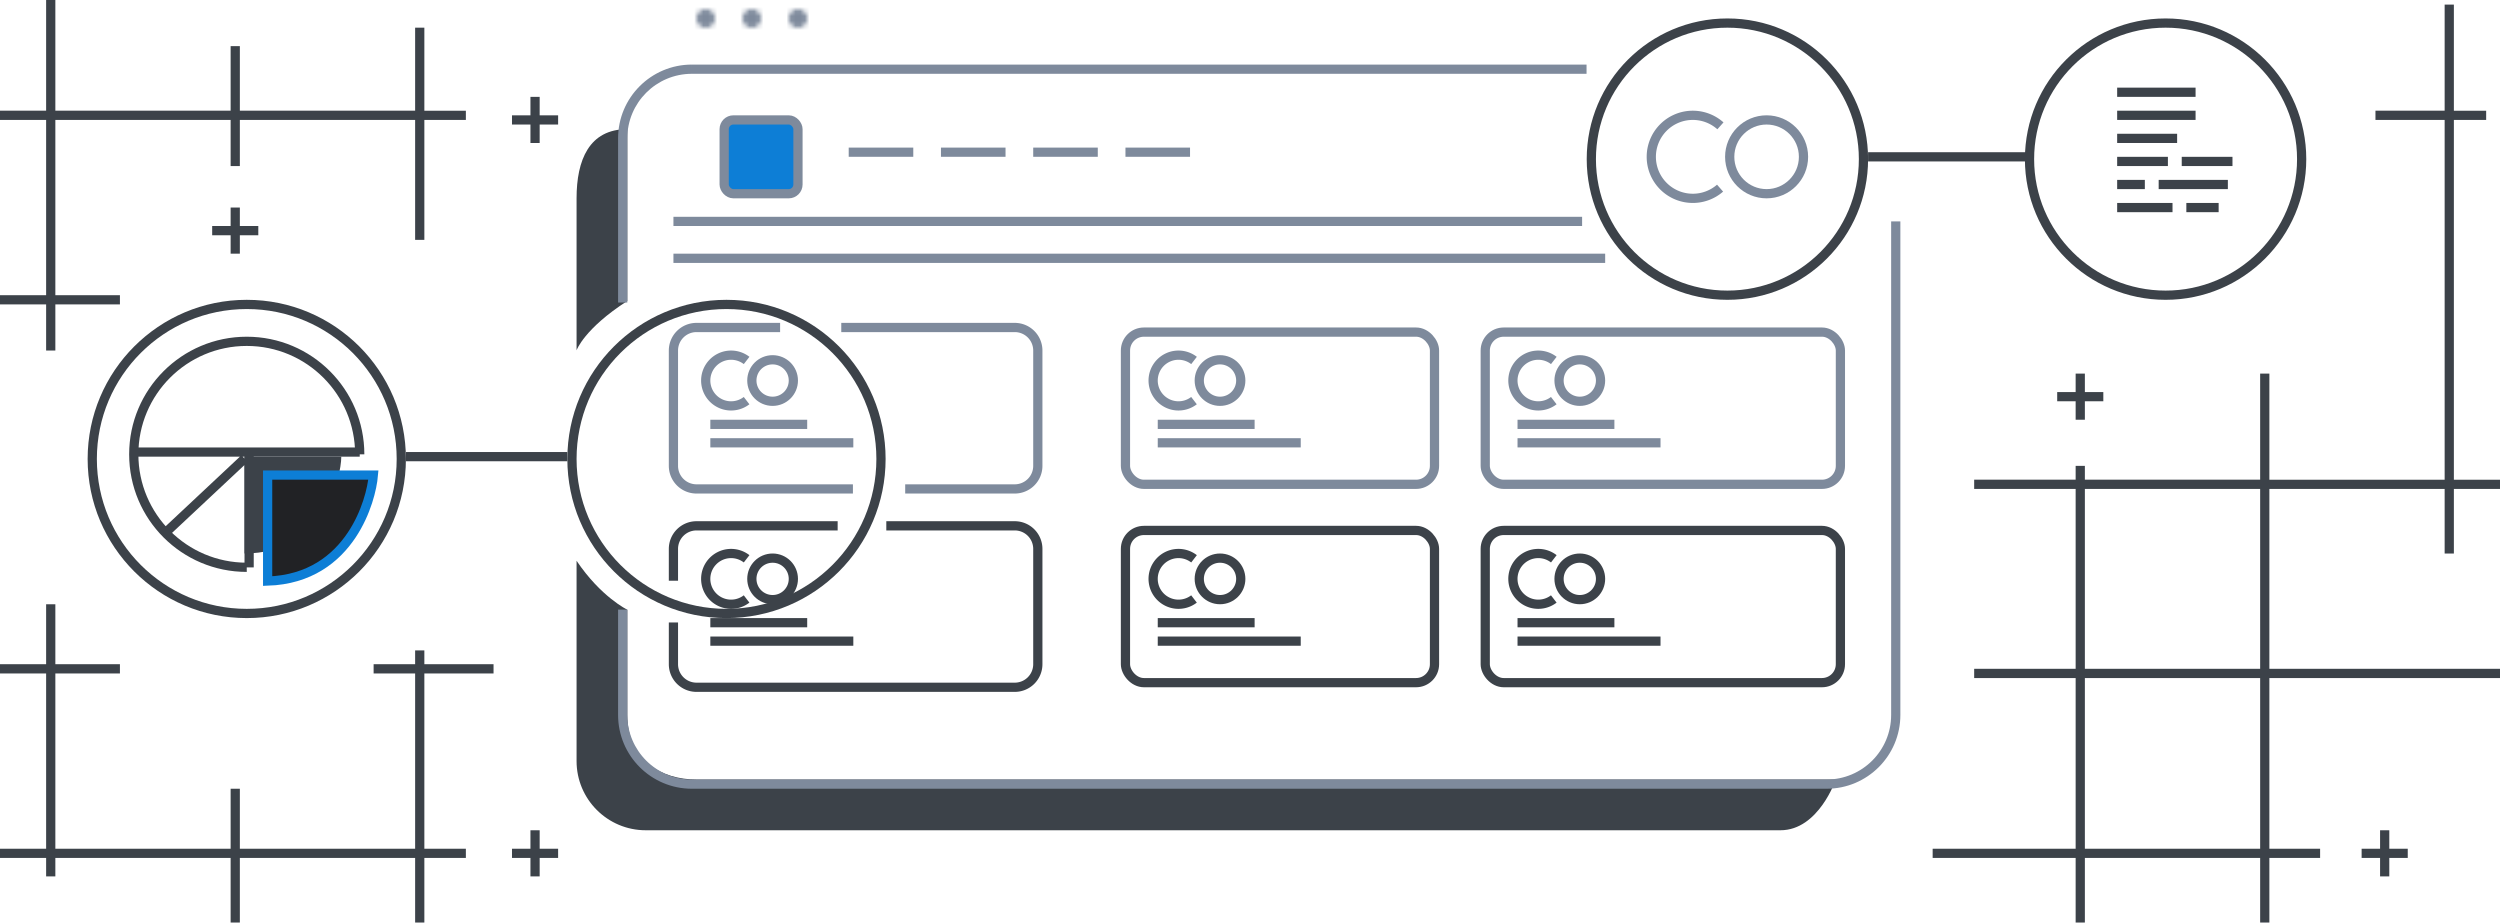 <svg viewBox="0 0 542 200" fill="none" xmlns="http://www.w3.org/2000/svg"><path fill-rule="evenodd" clip-rule="evenodd" d="M125 121.578V165c0 8.284 6.716 15 15 15h246c8.284 0 12-11 12-11H151c-7.514 0-15-4.073-15-14v-22.812s-5.711-2.761-11-10.61zm11-56.324V28c-8.284 0-11 6.716-11 15v32.945s1.627-4.66 11-10.69z" fill="#3C4249"/><path d="M410 48v107h2V48h-2zm0 107c0 7.732-6.268 14-14 14v2c8.837 0 16-7.163 16-16h-2zm-14 14H150v2h246v-2zm-246 0c-7.732 0-14-6.268-14-14h-2c0 8.837 7.164 16 16 16v-2zm-15-14h1v-.001-.001-.001-.001-.001-.002-.002-.002-.002-.002-.003-.003-.003-.003-.004-.003-.004-.004-.005-.004-.005-.005-.005-.005-.006-.006-.006-.006-.006-.007-.007-.007-.007-.007-.008-.008-.008-.008-.008-.009-.009-.009-.009-.01-.009-.01-.01-.01-.011-.011-.01-.012-.011-.011-.012-.012-.012-.012-.013-.012-.013-.013-.014-.013-.014-.014-.014-.014-.014-.015-.015-.015-.015-.015-.016-.016-.016-.016-.017-.016-.017-.017-.017-.018-.017-.018-.018-.018-.018-.019-.019-.018-.02-.019-.019-.02-.02-.02-.02-.021-.02-.021-.021-.021-.022-.021-.022-.022-.022-.023-.022-.023-.023-.023-.023-.024-.023-.024-.024-.024-.025-.024-.025-.025-.025-.025-.026-.026-.025-.026-.027-.026-.027-.026-.027-.028-.027-.027-.028-.028-.028-.028-.029-.028-.029-.029-.029-.029-.03-.029-.03-.03-.03-.031-.03-.031-.031-.031-.031-.032-.031-.032-.032-.032-.033-.032-.033-.033-.033-.033-.033-.034-.033-.034-.034-.035-.034-.035-.034-.035-.035-.036-.035-.036-.035-.036-.036-.037-.036-.037-.037-.037-.037-.037-.037-.038-.038-.038-.038-.038-.039-.038-.039-.039-.039-.04-.039-.04-.04-.04-.04-.04-.04-.041-.041-.041-.041-.041-.042-.041-.042-.042-.042-.042-.043-.042-.043-.043-.043-.043-.044-.043-.044-.044-.044-.044-.044-.045-.044-.045-.045-.045-.046-.045-.046-.045-.046-.046-.047-.046-.046-.047-.047-.047-.047-.048-.047-.048-.047-.048-.048-.049-.048-.049-.048-.049-.049-.049-.05-.049-.05-.049-.05-.05-.051-.05-.05-.051-.051-.051-.051-.051-.052-.051-.052-.052-.052-.052-.052-.053-.052-.053-.053-.053-.053-.053-.054-.053-.054-.054-.054-.054-.055-.054-.055-.054-.055-.055-.056-.055-.055-.056-.056-.056-.056-.056-.056-.057-.056-.057-.057-.057-.057-.057-.058-.057-.058-.058-.058-.058-.058-.059-.058-.059-.059-.059-.059-.059-.059-.06-.059-.06-.06-.06-.06-.061-.06-.061-.06-.061-.061-.061-.062-.061-.061-.062-.062-.062-.062-.062-.062-.063-.062-.063-.063-.063-.063-.063-.063-.064-.063-.064-.064-.064-.064-.064-.064-.065-.064-.065-.065-.065-.065-.065-.066-.065-.066-.066-.065-.066-.067-.066-.066-.067-.066-.067-.067-.067-.067-.067-.067-.068-.067-.068-.068-.068-.068-.068-.068-.069-.068-.069-.069-.069-.069-.069-.069-.07-.069-.07-.069-.07-.07-.07-.07-.071-.07-.071-.07-.071-.071-.071-.071-.071-.072-.071-.072-.071-.072-.072-.072-.072-.072-.073-.072-.073-.073-.072-.073-.073-.073-.074-.073-.073-.074-.074-.073-.074-.074-.075-.074-.074-.075-.074-.075-.074-.075-.075-.075-.076-.075-.075-.076-.075-.076-.076-.076-.076-.076-.076-.077-.076-.077-.076-.077-.077-.077-.077-.077-.077-.078-.077-.078-.077-.078-.078-.078-.078-.078-.078-.079-.078-.079-.078-.079-.079-.079-.079-.079-.079h-2V155h1zm1-89.418v-.123-.123-.123-.123-.123-.122-.123-.122-.122-.122-.121-.122-.121-.122-.12-.122-.12-.121-.12-.121-.12-.12-.12-.12-.12-.119-.119-.119-.119-.119-.118-.119-.118-.118-.118-.118-.117-.118-.117-.117-.117-.117-.117-.116-.117-.116-.116-.116-.115-.116-.115-.115-.115-.115-.115-.114-.115-.114-.114-.114-.113-.114-.113-.113-.113-.113-.112-.113-.112-.112-.112-.112-.111-.112-.111-.111-.11-.112-.11-.11-.11-.11-.11-.11-.11-.109-.109-.109-.108-.109-.108-.109-.108-.107-.108-.107-.108-.107-.107-.106-.107-.106-.106-.106-.106-.106-.105-.105-.105-.105-.105-.104-.105-.104-.104-.103-.104-.103-.103-.103-.103-.103-.102-.102-.102-.102-.102-.1-.102-.101-.1-.102-.1-.1-.1-.1-.1-.1-.098-.1-.098-.099-.098-.099-.098-.097-.098-.098-.097-.097-.097-.096-.097-.096-.096-.096-.095-.096-.095-.095-.095-.094-.095-.094-.094-.093-.094-.093-.093-.093-.093-.093-.092-.092-.092-.091-.092-.091-.091-.09-.091-.09-.09-.09-.09-.09-.09-.088-.09-.088-.088-.089-.088-.087-.088-.087-.087-.087-.087-.086-.087-.085-.086-.086-.085-.085-.085-.085-.084-.085-.084-.083-.084-.083-.083-.083-.083-.082-.082-.082-.082-.082-.081-.081-.08-.081-.08-.081-.08-.08-.079-.08-.078-.079-.078-.079-.078-.078-.077-.078-.077-.077-.076-.077-.076-.076-.075-.076-.075-.075-.075-.074-.074-.074-.074-.074-.073-.073-.073-.072-.073-.072-.072-.071-.072-.07-.072-.07-.07-.07-.07-.07-.07-.069-.069-.068-.069-.068-.068-.067-.068-.067-.067-.067-.066-.066-.066-.066-.065-.065-.065-.065-.064-.064-.064-.064-.063-.063-.063-.063-.062-.062-.062-.062-.061-.061-.06-.061-.06-.06-.06-.06-.06-.058-.059-.058-.059-.057-.058-.058-.057-.056-.057-.056-.056-.056-.056-.055-.055-.055-.054-.055-.054-.053-.054-.053-.053-.052-.053-.052-.051-.052-.051-.051-.05-.051-.05-.05-.05-.05-.048-.05-.048-.048-.048-.047-.048-.047-.047-.046-.047-.046-.045-.046-.045-.045-.044-.045-.044-.044-.043-.043-.043-.043-.042-.042-.042-.042-.04-.042-.04-.04-.04-.04-.04-.04-.038-.039-.038-.038-.038-.038-.037-.037-.036-.037-.036-.035-.036-.035-.035-.035-.034-.034-.034-.033-.033-.033-.032-.033-.032-.031-.031-.032-.03-.03-.03-.03-.03-.03-.028-.029-.028-.028-.028-.028-.027-.027-.026-.026-.026-.026-.025-.025-.025-.024-.024-.024-.024-.023-.023-.022-.023-.021-.022-.021-.021-.021-.02-.02-.02-.02-.02-.018-.019-.018-.018-.017-.018-.017-.016-.017-.016-.015-.016-.015-.015-.014-.014-.014-.014-.013-.012-.013-.012-.012-.012-.011-.011-.01-.01-.01-.01-.01-.009-.009-.008-.008-.008-.007-.007-.007-.006-.006-.006-.006-.005-.005-.004-.004-.004-.003-.004-.002-.003-.002-.002-.001V30L135 30h-1V65.583h2zM136 30c0-7.732 6.268-14 14-14v-2c-8.836 0-16 7.163-16 16h2zm14-15l.001 1H343.964v-2H150.001L150 15z" fill="#7E8A9C"/><mask id="path-3-inside-1_791_17221" fill="#fff"><path fill-rule="evenodd" clip-rule="evenodd" d="M171 4a2 2 0 1 1 4 0 2 2 0 0 1-4 0zm-10 0a2 2 0 1 1 4 0 2 2 0 0 1-4 0zm-10 0a2 2 0 1 1 4.001 0A2 2 0 0 1 151 4z"/></mask><path d="M173 4V0a4 4 0 0 0-4 4h4zm0 0h-.001 4A4 4 0 0 0 173 0v4zm-.001 0H173v4a4 4 0 0 0 3.999-4h-4zM173 4h-4a4 4 0 0 0 4 4V4zm-10 0V0a4 4 0 0 0-4 4h4zm0 0h4a4 4 0 0 0-4-4v4zm0 0v4a4 4 0 0 0 4-4h-4zm0 0h-4a4 4 0 0 0 4 4V4zm-10 0V0a4 4 0 0 0-4 4h4zm0 0h4a4 4 0 0 0-4-4v4zm0 0v4a4 4 0 0 0 4-4h-4zm0 0h-4a4 4 0 0 0 4 4V4z" fill="#7E8A9C" mask="url(#path-3-inside-1_791_17221)"/><rect x="157" y="26" width="16" height="16" rx="2" fill="#0D7ED6" stroke="#7E8A9C" stroke-width="2"/><circle cx="383" cy="34" r="8" stroke="#7E8A9C" stroke-width="2"/><path d="M372.911 40.787A8.966 8.966 0 0 1 367 43a9 9 0 0 1-9-9 9 9 0 0 1 14.988-6.719M184 33h14M204 33h14M224 33h14M244 33h14M146 48h197M146 56h202" stroke="#7E8A9C" stroke-width="2"/><path d="M182.388 72H220v-1-1h-.001-.001-.002-.002H182.388v2zM220 72a4 4 0 0 1 4 4h2a6 6 0 0 0-6-6v2zm4 4v25h2V76h-2zm0 25a4 4 0 0 1-4 4v2a6 6 0 0 0 6-6h-2zm-4 5v-1h-.001-.001-.001-.005H196.246v2H220v-1zm-35.086-1H151.009h-.006-.002H151v2H184.914v-2zM151 105a4 4 0 0 1-4-4h-2a6 6 0 0 0 6 6v-2zm-4-4V76h-2v25h2zm0-25a4 4 0 0 1 4-4v-2a6 6 0 0 0-6 6h2zm4-5v1H169.127v-2H151.017h-.01-.003-.001-.001-.001H151v1z" fill="#7E8A9C"/><path d="M161.859 86.855a5.5 5.5 0 1 1 .007-8.706" stroke="#7E8A9C" stroke-width="2"/><circle cx="167.5" cy="82.5" r="4.5" stroke="#7E8A9C" stroke-width="2"/><path d="M154 92h21M154 96h31" stroke="#7E8A9C" stroke-width="2"/><rect x="244" y="72" width="67" height="33" rx="4" stroke="#7E8A9C" stroke-width="2"/><path d="M258.859 86.855a5.5 5.5 0 1 1 .007-8.706" stroke="#7E8A9C" stroke-width="2"/><circle cx="264.5" cy="82.5" r="4.5" stroke="#7E8A9C" stroke-width="2"/><path d="M251 92h21M251 96h31" stroke="#7E8A9C" stroke-width="2"/><rect x="322" y="72" width="77" height="33" rx="4" stroke="#7E8A9C" stroke-width="2"/><path d="M336.859 86.855a5.5 5.5 0 1 1 .007-8.706" stroke="#7E8A9C" stroke-width="2"/><circle cx="342.5" cy="82.5" r="4.5" stroke="#7E8A9C" stroke-width="2"/><path d="M329 92h21M329 96h31" stroke="#7E8A9C" stroke-width="2"/><path d="M147 125.901v-.023-.023-.023-.022-.023-.023-.023-.023-.022-.023-.023-.022-.023-.023-.022-.023-.022-.023-.022-.023-.022-.023-.022-.023-.022-.022-.023-.022-.022-.023-.022-.022-.022-.022-.022-.023-.022-.022-.022-.022-.022-.022-.022-.022-.021-.022-.022-.022-.022-.022-.021-.022-.022-.021-.022-.022-.021-.022-.021-.022-.021-.022-.021-.021-.022-.021-.021-.022-.021-.021-.021-.022-.021-.021-.021-.021-.021-.021-.021-.021-.021-.021-.021-.021-.02-.021-.021-.021-.02-.021-.021-.02-.021-.02-.021-.02-.021-.02-.021-.02-.02-.021-.02-.02-.02-.02-.021-.02-.02-.02-.02-.02-.02-.02-.02-.019-.02-.02-.02-.02-.019-.02-.02-.019-.02-.019-.02-.019-.02-.019-.02-.019-.019-.02-.019-.019-.019-.019-.019-.02-.019-.019-.019-.018-.019-.019-.019-.019-.019-.018-.019-.019-.018-.019-.019-.018-.019-.018-.018-.019-.018-.018-.019-.018-.018-.018-.018-.018-.019-.018-.018-.017-.018-.018-.018-.018-.018-.017-.018-.018-.017-.018-.017-.018-.017-.018-.017-.017-.018-.017-.017-.017-.018-.017-.017-.017-.017-.017-.017-.016-.017-.017-.017-.017-.016-.017-.016-.017-.016-.017-.016-.017-.016-.016-.017-.016-.016-.016-.016-.016-.016-.016-.016-.016-.016-.016-.016-.015-.016-.016-.015-.016-.015-.016-.015-.016-.015-.015-.016-.015-.015-.015-.015-.015-.015-.015-.015-.015-.015-.015-.014-.015-.015-.014-.015-.014-.015-.014-.015-.014-.014-.014-.015-.014-.014-.014-.014-.014-.014-.014-.014-.013-.014-.014-.013-.014-.014-.013-.013-.014-.013-.014-.013-.013-.013-.013-.013-.013-.013-.013-.013-.013-.013-.013-.012-.013-.013-.012-.013-.012-.013-.012-.012-.012-.013-.012-.012-.012-.012-.012-.012-.012-.012-.011-.012-.012-.011-.012-.011-.012-.011-.012-.011-.011-.011-.011-.012-.011-.011-.011-.01-.011-.011-.011-.011-.01-.011-.01-.011-.01-.011-.01-.01-.01-.011-.01-.01-.01-.01-.01-.009-.01-.01-.01-.009-.01-.009-.01-.009-.01-.009-.009-.009-.01-.009-.009-.009-.009-.008-.009-.009-.009-.008-.009-.008-.009-.008-.009-.008-.008-.009-.008-.008-.008-.008-.008-.008-.007-.008-.008-.007-.008-.007-.008-.007-.008-.007-.007-.007-.007-.008-.007-.006-.007-.007-.007-.007-.006-.007-.006-.007-.006-.007-.006-.006-.006-.006-.006-.006-.006-.006-.006-.006-.006-.005-.006-.005-.006-.005-.005-.006-.005-.005-.005-.005-.005-.005-.005-.005-.004-.005-.005-.004-.005-.004-.004-.005-.004-.004-.004-.004-.004-.004-.004-.004-.003-.004-.004-.003-.004-.003-.003-.004-.003-.003-.003-.003-.003-.003-.003-.003-.002-.003-.002-.003-.002-.003-.002-.002-.002-.003-.002-.002-.002-.001-.002-.002-.002-.001-.002-.001-.001-.002-.001-.001-.001-.001-.001-.001-.001-.001-.001-.001-.001V119h-2V125.901h2zm0-6.901a4 4 0 0 1 4-4v-2a6 6 0 0 0-6 6h2zm4-5v1H181.603v-2H151.004 151v1zm41.152 1H220v-1-1h-.004-.006H192.152v2zM220 115a4 4 0 0 1 4 4h2a6 6 0 0 0-6-6v2zm4 4v25h2v-25h-2zm0 25a4 4 0 0 1-4 4v2a6 6 0 0 0 6-6h-2zm-4 4h-69v2h69v-2zm-69 0a4 4 0 0 1-4-4h-2a6 6 0 0 0 6 6v-2zm-5-4h1v-.001-.001-.001-.001-.001-.001-.001-.001-.001-.002-.001-.002-.001-.002-.002-.002-.002-.002-.002-.002-.003-.002-.003-.002-.003-.003-.003-.003-.003-.003-.003-.004-.003-.004-.003-.004-.004-.004-.004-.004-.004-.004-.004-.005-.004-.005-.004-.005-.005-.005-.005-.005-.005-.006-.005-.005-.006-.006-.005-.006-.006-.006-.006-.006-.006-.007-.006-.007-.006-.007-.006-.007-.007-.007-.007-.007-.008-.007-.007-.008-.007-.008-.008-.007-.008-.008-.008-.008-.009-.008-.008-.009-.008-.009-.008-.009-.009-.009-.009-.009-.009-.009-.01-.009-.01-.009-.01-.009-.01-.01-.01-.01-.01-.01-.01-.011-.01-.011-.01-.011-.011-.01-.011-.011-.011-.011-.011-.012-.011-.011-.012-.011-.012-.011-.012-.012-.012-.012-.012-.012-.012-.012-.013-.012-.013-.012-.013-.013-.012-.013-.013-.013-.013-.013-.013-.014-.013-.013-.014-.013-.014-.014-.013-.014-.014-.014-.014-.014-.014-.015-.014-.014-.015-.014-.015-.014-.015-.015-.015-.015-.015-.015-.015-.015-.015-.016-.015-.015-.016-.015-.016-.016-.015-.016-.016-.016-.016-.016-.016-.017-.016-.016-.017-.016-.017-.016-.017-.017-.016-.017-.017-.017-.017-.017-.018-.017-.017-.017-.018-.017-.018-.017-.018-.018-.017-.018-.018-.018-.018-.018-.018-.019-.018-.018-.018-.019-.018-.019-.019-.018-.019-.019-.018-.019-.019-.019-.019-.019-.02-.019-.019-.019-.02-.019-.02-.019-.02-.02-.019-.02-.02-.02-.02-.02-.02-.02-.02-.02-.021-.02-.02-.021-.02-.021-.02-.021-.021-.021-.02-.021-.021-.021-.021-.021-.021-.021-.022-.021-.021-.021-.022-.021-.022-.021-.022-.022-.021-.022-.022-.022-.022-.022-.022-.022-.022-.022-.022-.022-.023-.022-.022-.023-.022-.023-.022-.023-.023-.022-.023-.023-.023-.023-.023-.023-.023-.023-.023-.023-.023-.024-.023-.023-.024-.023-.024-.023-.024-.023-.024-.024-.023-.024-.024-.024-.024-.024-.024-.024-.024-.024-.024-.024-.024-.025-.024-.024-.025-.024-.025-.024-.025-.024-.025-.025-.024-.025-.025-.025-.025-.025-.025-.024-.026-.025-.025-.025-.025-.025-.025-.026-.025-.025-.026-.025-.026-.025-.026-.025-.026-.026-.025-.026-.026-.026-.025-.026-.026-.026-.026-.026-.026-.026-.026-.026-.026-.027-.026-.026-.026-.027-.026-.026-.027-.026-.027-.026-.027-.026-.027-.027-.026-.027-.027-.027-.026-.027-.027-.027-.027-.027-.027-.027-.027-.027-.027-.027-.027-.027-.028-.027-.027-.027-.028-.027-.027-.028-.027-.028-.027-.028-.027-.028-.027-.028-.027-.028-.028-.027-.028-.028-.028-.027-.028-.028-.028-.028-.028-.028-.028-.028-.028-.028-.028-.028-.028-.028-.028-.029-.028-.028-.028-.028-.029-.028-.028-.029-.028-.028-.029-.028-.029-.028-.029-.028-.029-.028-.029-.028-.029-.029-.028-.029-.029-.028-.029-.029-.028h-2V144h1z" fill="#3C4249"/><path d="M161.859 129.855a5.5 5.5 0 1 1 .007-8.705" stroke="#3C4249" stroke-width="2"/><circle cx="167.5" cy="125.5" r="4.5" stroke="#3C4249" stroke-width="2"/><path d="M154 135h21M154 139h31" stroke="#3C4249" stroke-width="2"/><rect x="244" y="115" width="67" height="33" rx="4" stroke="#3C4249" stroke-width="2"/><path d="M258.859 129.855a5.5 5.5 0 1 1 .007-8.705" stroke="#3C4249" stroke-width="2"/><circle cx="264.5" cy="125.5" r="4.5" stroke="#3C4249" stroke-width="2"/><path d="M251 135h21M251 139h31" stroke="#3C4249" stroke-width="2"/><rect x="322" y="115" width="77" height="33" rx="4" stroke="#3C4249" stroke-width="2"/><path d="M336.859 129.855A5.5 5.5 0 1 1 333.5 120c1.268 0 2.436.429 3.366 1.15" stroke="#3C4249" stroke-width="2"/><circle cx="342.5" cy="125.5" r="4.5" stroke="#3C4249" stroke-width="2"/><path d="M329 135h21M329 139h31" stroke="#3C4249" stroke-width="2"/><circle cx="157.5" cy="99.5" r="33.5" stroke="#3C4249" stroke-width="2"/><circle cx="53.5" cy="99.5" r="33.5" stroke="#3C4249" stroke-width="2"/><path d="M88 99h35M405 34h35" stroke="#3C4249" stroke-width="2"/><circle cx="374.5" cy="34.5" r="29.5" stroke="#3C4249" stroke-width="2"/><circle cx="469.5" cy="34.5" r="29.5" stroke="#3C4249" stroke-width="2"/><path d="M459 20h17M459 25h17M459 30h13M459 35h11M473 35h11M459 40h6M468 40h15M459 45h12M474 45h7" stroke="#3C4249" stroke-width="2"/><path d="M53.01 99.009h20.982c0 4.527-3.983 20.982-20.982 20.982V99.009z" fill="#3C4249"/><path d="M53.496 122.991C39.967 122.991 29 112.024 29 98.496 29 84.967 39.967 74 53.496 74 67.024 74 77.99 84.967 77.99 98.496M29.01 98.01h48.98M54.01 99v24.01M53.01 99.44l-16.62 15.57" stroke="#3C4249" stroke-width="2"/><path d="M80.952 102.991c-.246 2.897-1.5 8.191-4.685 12.974-3.438 5.162-9.106 9.709-18.245 10.018V102.991H80.951z" fill="#212225" stroke="#0D7ED6" stroke-width="2"/><path fill-rule="evenodd" clip-rule="evenodd" d="M490 200v-14h-38v14h-2v-14h-31v-1.999h31V147h-22v-2h22v-39h-22v-2h22v-3h2v3h38V81h2v23h38V26h-15v-2h15V1h2v23h7v2h-7v78h10v2h-10v14h-2v-14h-38v39h50v2h-50v37.001h11V186h-11v14h-2zm0-16v-37h-38v37h38zm0-39v-39h-38v39h38zM90 200v-14H52v14h-2v-14H12v4h-2v-4H0v-1.999h10V146H0v-2h10v-13h2v13h14v2H12v38.001h38V171h2v13.001h38V146h-9v-2h9v-3h2v3h15v2H92v38.001h9V186h-9v14h-2zm426-10v-4h-4v-1.999h4V180h2v4.001h4V186h-4v4h-2zm-401 0v-4h-4v-1.999h4V180h2v4.001h4V186h-4v4h-2zm335-99v-4h-4v-2h4v-4h2v4h4v2h-4v4h-2zM10 76V66H0v-2h10V26H0v-2h10V0h2v24h38V10h2v14h38V6h2v18h9v2h-9v26h-2V26H52v10h-2V26H12v38h14v2H12v10h-2zm40-21v-4h-4v-2h4v-4h2v4h4v2h-4v4h-2zm65-24v-4h-4v-2h4v-4h2v4h4v2h-4v4h-2z" fill="#3C4249"/></svg>